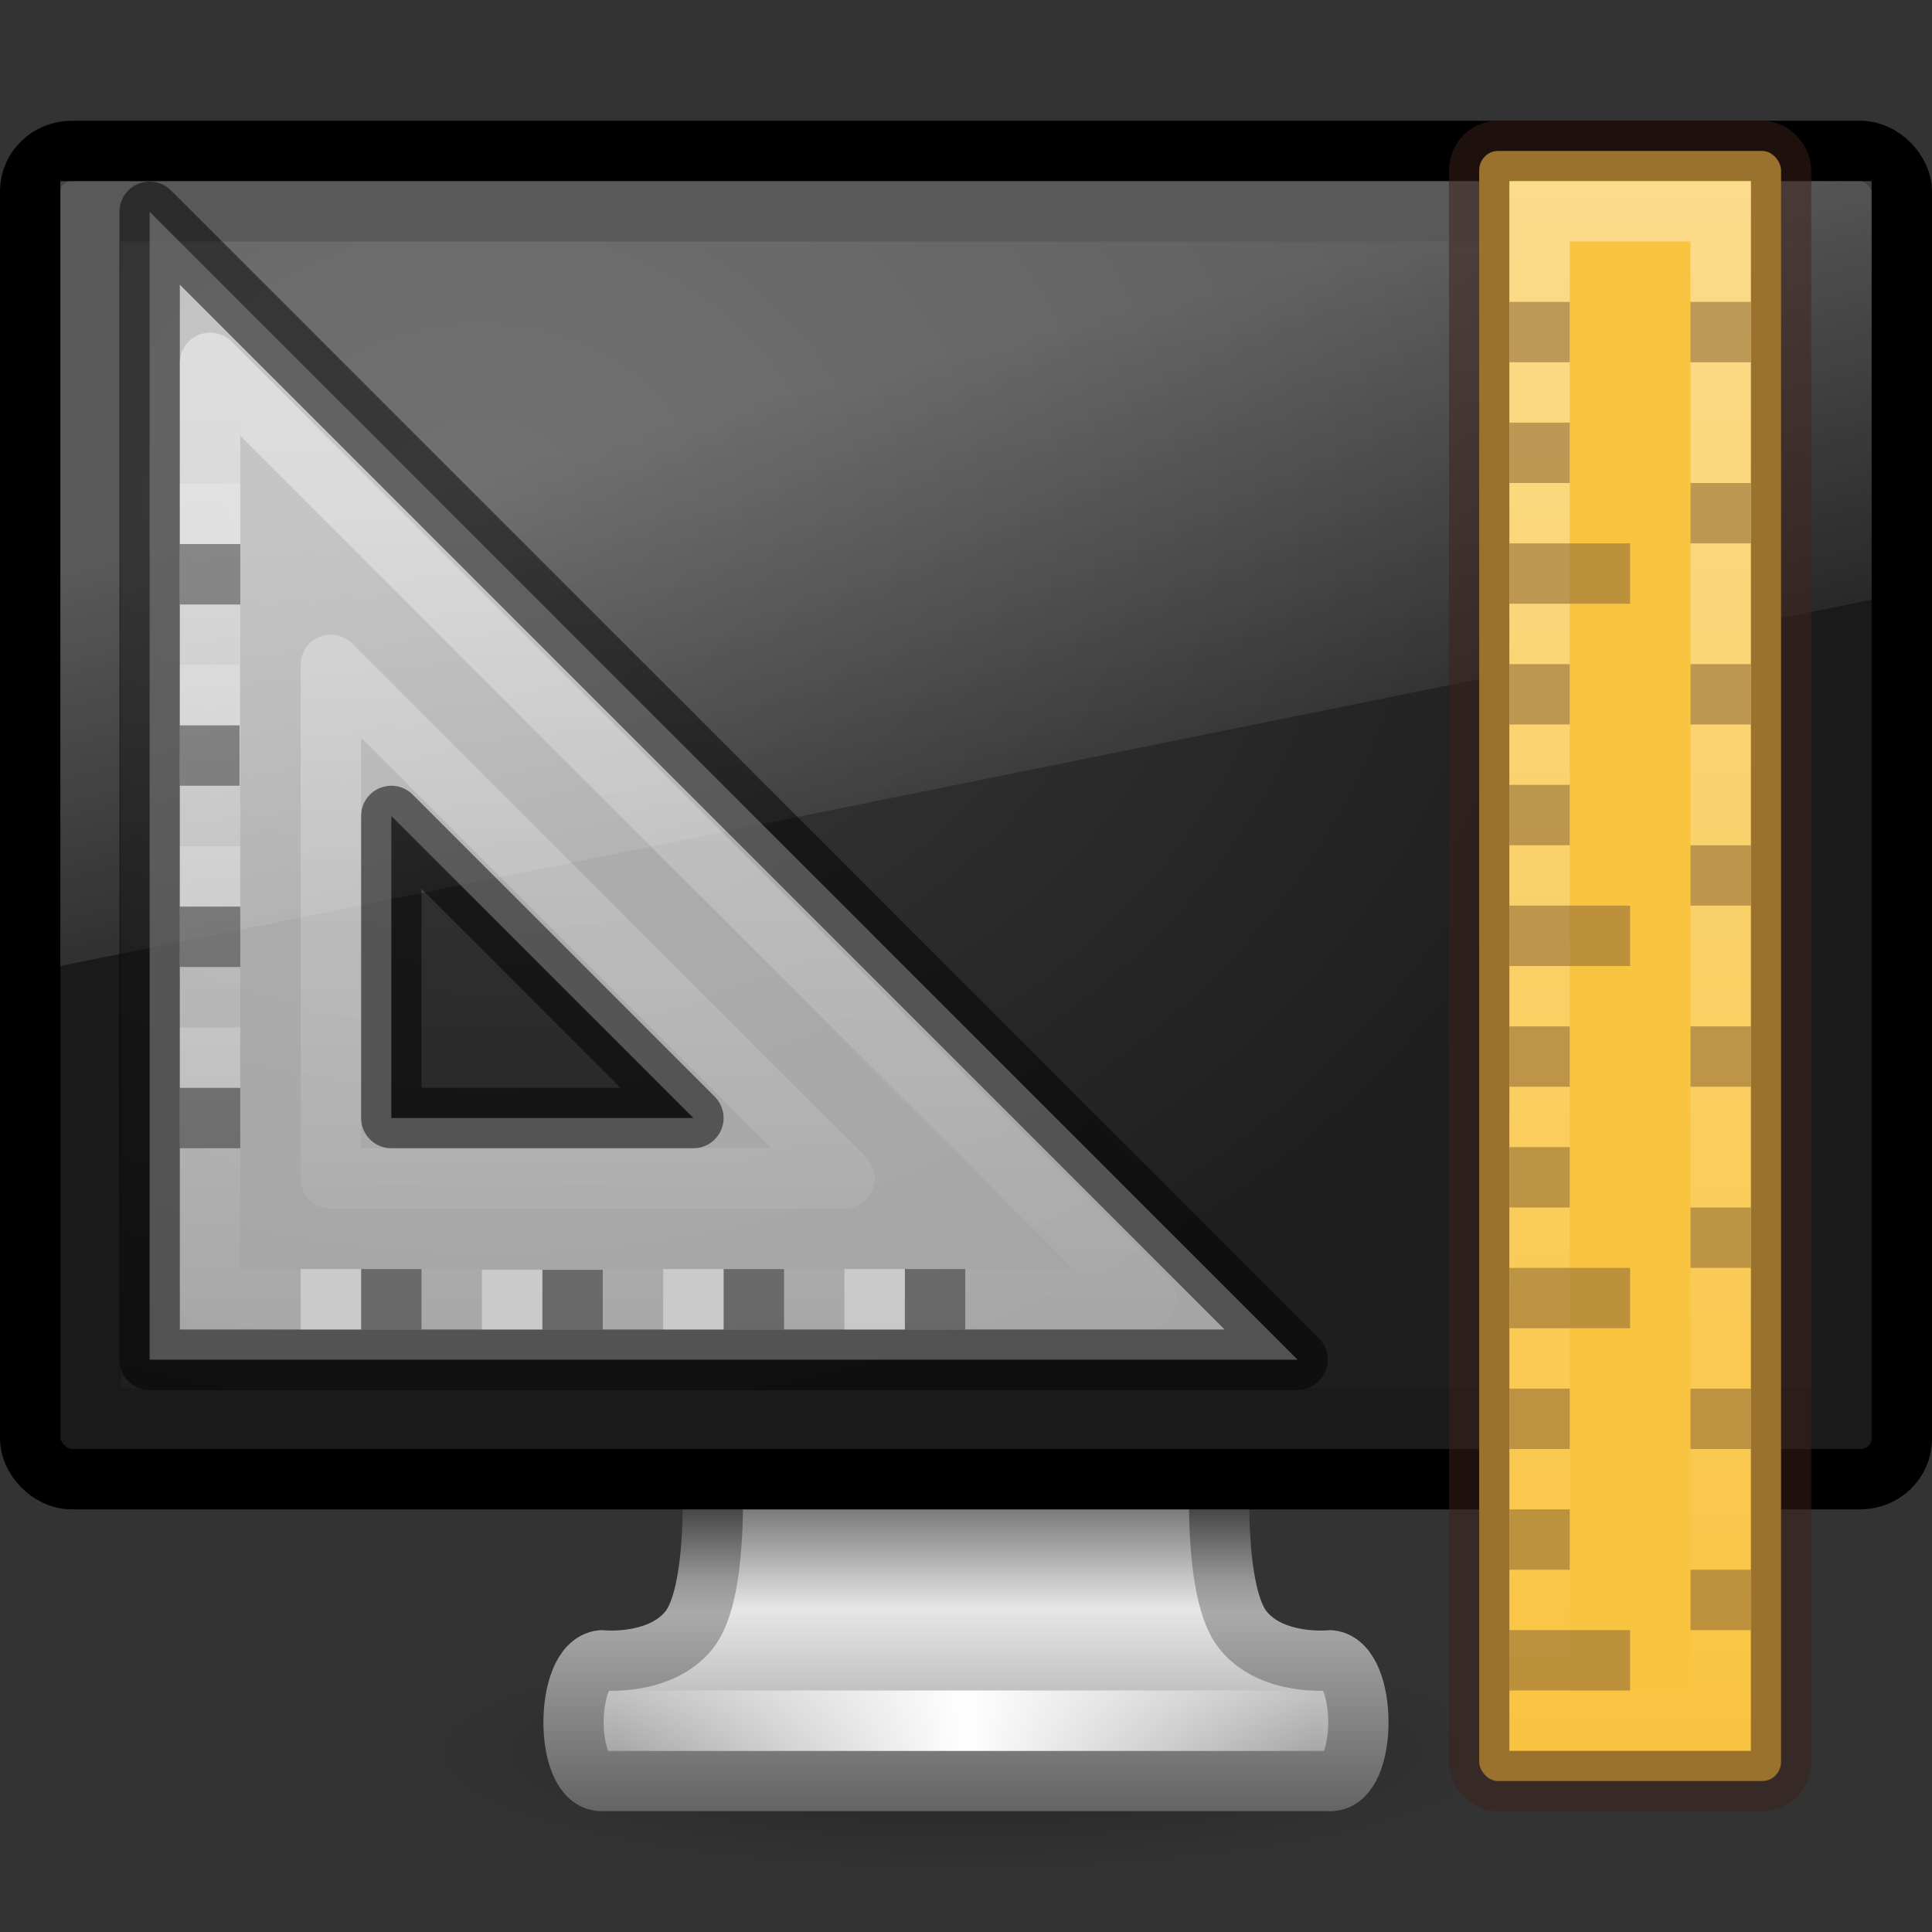 <?xml version="1.0" encoding="UTF-8" standalone="no"?>
<svg
   width="32px"
   height="32px"
   id="svg3294"
   version="1.1"
   sodipodi:docname="system-config-display.svg"
   inkscape:version="1.1.2 (0a00cf5339, 2022-02-04)"
   xmlns:inkscape="http://www.inkscape.org/namespaces/inkscape"
   xmlns:sodipodi="http://sodipodi.sourceforge.net/DTD/sodipodi-0.dtd"
   xmlns:xlink="http://www.w3.org/1999/xlink"
   xmlns="http://www.w3.org/2000/svg"
   xmlns:svg="http://www.w3.org/2000/svg"
   xmlns:rdf="http://www.w3.org/1999/02/22-rdf-syntax-ns#"
   xmlns:cc="http://creativecommons.org/ns#">
  <rect width="100%" height="100%" fill="#333333" stroke="none"/>
  <sodipodi:namedview
     id="namedview71"
     pagecolor="#ffffff"
     bordercolor="#666666"
     borderopacity="1.0"
     inkscape:pageshadow="2"
     inkscape:pageopacity="0.0"
     inkscape:pagecheckerboard="0"
     showgrid="false"
     inkscape:zoom="5.328125"
     inkscape:cx="19.237537"
     inkscape:cy="17.642229"
     inkscape:window-width="1317"
     inkscape:window-height="893"
     inkscape:window-x="578"
     inkscape:window-y="50"
     inkscape:window-maximized="0"
     inkscape:current-layer="layer1" />
  <defs
     id="defs3296">
    <linearGradient
       id="linearGradient3985-6-635-120-628-965">
      <stop
         id="stop7116"
         offset="0"
         style="stop-color:#ffffff;stop-opacity:1;" />
      <stop
         id="stop7118"
         offset="1"
         style="stop-color:#ffffff;stop-opacity:0;" />
    </linearGradient>
    <linearGradient
       xlink:href="#linearGradient5093"
       id="linearGradient3174"
       gradientUnits="userSpaceOnUse"
       gradientTransform="matrix(0.5,0,0,1.136,-165.25,-7.295)"
       x1="384"
       y1="9"
       x2="384"
       y2="32" />
    <linearGradient
       id="linearGradient5093">
      <stop
         style="stop-color:#ffffff;stop-opacity:1;"
         offset="0"
         id="stop5095" />
      <stop
         style="stop-color:#ffffff;stop-opacity:0;"
         offset="1"
         id="stop5097" />
    </linearGradient>
    <linearGradient
       xlink:href="#linearGradient6592-2-7-1"
       id="linearGradient3198"
       gradientUnits="userSpaceOnUse"
       gradientTransform="matrix(0.714,0,0,0.867,-1.143,0.4)"
       x1="12.938"
       y1="8.438"
       x2="15.25"
       y2="19.812" />
    <linearGradient
       id="linearGradient6592-2-7-1">
      <stop
         id="stop6594-0-2-4"
         style="stop-color:#ffffff;stop-opacity:0.275"
         offset="0" />
      <stop
         id="stop6596-2-5-3"
         style="stop-color:#ffffff;stop-opacity:0"
         offset="1" />
    </linearGradient>
    <radialGradient
       xlink:href="#linearGradient6712-2"
       id="radialGradient3201"
       gradientUnits="userSpaceOnUse"
       gradientTransform="matrix(0.945,0.014,-0.009,0.758,-3.55,4.407)"
       cx="12.244"
       cy="4.863"
       fx="12.244"
       fy="4.863"
       r="21" />
    <linearGradient
       id="linearGradient6712-2">
      <stop
         id="stop6714-7"
         style="stop-color:#3c3c3c;stop-opacity:1"
         offset="0" />
      <stop
         id="stop6716-3"
         style="stop-color:#1e1e1e;stop-opacity:1"
         offset="1" />
    </linearGradient>
    <linearGradient
       xlink:href="#linearGradient3342-3"
       id="linearGradient3205"
       gradientUnits="userSpaceOnUse"
       gradientTransform="matrix(0.727,0,0,0.659,-1.152,-2.45)"
       spreadMethod="reflect"
       x1="15.574"
       y1="46.971"
       x2="23.578"
       y2="46.971" />
    <linearGradient
       id="linearGradient3342-3">
      <stop
         id="stop3344-0"
         style="stop-color:#ffffff;stop-opacity:0"
         offset="0" />
      <stop
         id="stop3346-3"
         style="stop-color:#ffffff;stop-opacity:1"
         offset="1" />
    </linearGradient>
    <linearGradient
       xlink:href="#linearGradient3178"
       id="linearGradient3208"
       gradientUnits="userSpaceOnUse"
       gradientTransform="matrix(0.682,0,0,0.606,-254.25,-27.798)"
       x1="397.073"
       y1="87.076"
       x2="397.073"
       y2="95.366" />
    <linearGradient
       id="linearGradient3178">
      <stop
         id="stop3180"
         style="stop-color:#787878;stop-opacity:1"
         offset="0" />
      <stop
         id="stop3184"
         style="stop-color:#c8c8c8;stop-opacity:1"
         offset="0.24" />
      <stop
         id="stop3186"
         style="stop-color:#e6e6e6;stop-opacity:1"
         offset="0.335" />
      <stop
         id="stop3188"
         style="stop-color:#8c8c8c;stop-opacity:1"
         offset="1" />
    </linearGradient>
    <linearGradient
       xlink:href="#linearGradient3962"
       id="linearGradient3210"
       gradientUnits="userSpaceOnUse"
       gradientTransform="matrix(0.684,0,0,0.606,-52.461,3.129)"
       x1="98.584"
       y1="36.076"
       x2="98.584"
       y2="44.323" />
    <linearGradient
       id="linearGradient3962">
      <stop
         id="stop3964"
         style="stop-color:#464646;stop-opacity:1"
         offset="0" />
      <stop
         id="stop3968"
         style="stop-color:#969696;stop-opacity:1"
         offset="0.233" />
      <stop
         id="stop3970"
         style="stop-color:#aaaaaa;stop-opacity:1"
         offset="0.344" />
      <stop
         id="stop3972"
         style="stop-color:#646464;stop-opacity:1"
         offset="1" />
    </linearGradient>
    <linearGradient
       id="linearGradient10691-1">
      <stop
         id="stop10693-3"
         style="stop-color:#000000;stop-opacity:1"
         offset="0" />
      <stop
         id="stop10695-1"
         style="stop-color:#000000;stop-opacity:0"
         offset="1" />
    </linearGradient>
    <radialGradient
       r="7.228"
       fy="73.616"
       fx="6.703"
       cy="73.616"
       cx="6.703"
       gradientTransform="matrix(1.245,0,0,0.277,7.655,8.632)"
       gradientUnits="userSpaceOnUse"
       id="radialGradient3292"
       xlink:href="#linearGradient10691-1" />
    <linearGradient
       xlink:href="#linearGradient5047"
       id="linearGradient4270"
       gradientUnits="userSpaceOnUse"
       gradientTransform="matrix(0.625,0,0,1.125,-213.312,-7.063)"
       x1="385"
       y1="8.835"
       x2="385"
       y2="32.263" />
    <linearGradient
       id="linearGradient5047">
      <stop
         id="stop5049"
         offset="0"
         style="stop-color:#f9c440;stop-opacity:1" />
      <stop
         id="stop5051"
         offset="1"
         style="stop-color:#f9c440;stop-opacity:1" />
    </linearGradient>
    <linearGradient
       x1="33.082"
       y1="36.261"
       x2="45.205"
       y2="36.261"
       id="linearGradient3487"
       xlink:href="#linearGradient3412"
       gradientUnits="userSpaceOnUse"
       gradientTransform="matrix(0,2.704,-2.654,0,156.631,-61.116)" />
    <linearGradient
       id="linearGradient3412">
      <stop
         id="stop3414"
         style="stop-color:#ffffff;stop-opacity:0.6"
         offset="0" />
      <stop
         id="stop3416"
         style="stop-color:#ffffff;stop-opacity:0.6"
         offset="1" />
    </linearGradient>
    <linearGradient
       x1="75.78"
       y1="86"
       x2="75.78"
       y2="127.036"
       id="linearGradient3489"
       xlink:href="#linearGradient3985-6-635-120-628-965"
       gradientUnits="userSpaceOnUse"
       gradientTransform="matrix(-1,0,0,1,120,-64)" />
  </defs>
  <g
     id="layer1">
    <path
       style="opacity:0.3;fill:url(#radialGradient3292);fill-opacity:1;fill-rule:nonzero;stroke:none;stroke-width:0.8;marker:none;visibility:visible;display:inline;overflow:visible"
       id="path2589"
       d="m 25,29 c 0,1.105 -4.029,2 -9,2 C 11.029,31 7,30.105 7,29 7,27.895 11.029,27 16,27 20.971,27 25,27.895 25,29 l 0,0 z" />
    <path
       style="color:#000000;fill:url(#linearGradient3208);fill-opacity:1;fill-rule:nonzero;stroke:url(#linearGradient3210);stroke-width:0.998;stroke-linecap:round;stroke-linejoin:round;stroke-miterlimit:4;stroke-opacity:1;stroke-dasharray:none;stroke-dashoffset:0.5;marker:none;visibility:visible;display:inline;overflow:visible;enable-background:new"
       id="rect1789-8"
       d="m 11.799,24.5 c 0,0 0.097,1.899 -0.387,2.5 -0.484,0.601 -1.447,0.5 -1.447,0.5 -0.618,0.063 -0.623,2 0,2 l 12.069,0 c 0.623,0 0.618,-1.938 0,-2 0,0 -0.963,0.101 -1.446,-0.5 -0.484,-0.601 -0.387,-2.5 -0.387,-2.5 l -8.403,0 z" />
    <path
       style="fill:none;stroke:url(#linearGradient3205);stroke-width:1px;stroke-linecap:square;stroke-linejoin:miter;stroke-opacity:1"
       id="path3340-3"
       d="m 10.541,28.5 10.918,0" />
    <rect
       style="fill:#1a1a1a;fill-opacity:1;stroke:#000000;stroke-width:1;stroke-linecap:round;stroke-linejoin:round;stroke-miterlimit:4;stroke-opacity:1;stroke-dasharray:none;stroke-dashoffset:0.5"
       id="rect2722"
       y="2.5"
       x="0.5"
       ry="0.667"
       rx="0.689"
       height="22"
       width="31" />
    <rect
       style="fill:url(#radialGradient3201);fill-opacity:1;fill-rule:evenodd;stroke:none;display:inline;enable-background:new"
       id="rect2716"
       y="4"
       x="2"
       height="19"
       width="28" />
    <path
       style="fill:url(#linearGradient3198);fill-opacity:1;stroke:none"
       id="rect6588"
       d="M 1,3 31,3 31,9.933 1,16 l 0,-13 z" />
    <rect
       ry="0.321"
       rx="0.312"
       y="2.5"
       x="24.5"
       height="27"
       width="5"
       id="rect5045"
       style="color:#000000;display:inline;overflow:visible;visibility:visible;fill:url(#linearGradient4270);fill-opacity:1;fill-rule:nonzero;stroke:#3d211b;stroke-width:1;stroke-linecap:butt;stroke-linejoin:miter;stroke-miterlimit:4;stroke-dasharray:none;stroke-dashoffset:0;stroke-opacity:0.5;marker:none;enable-background:accumulate" />
    <rect
       y="3.5"
       x="25.5"
       height="25"
       width="3"
       id="rect5045-1"
       style="opacity:0.4;color:#000000;fill:none;stroke:url(#linearGradient3174);stroke-width:1;stroke-linecap:butt;stroke-linejoin:miter;stroke-miterlimit:4;stroke-opacity:1;stroke-dasharray:none;stroke-dashoffset:0;marker:none;visibility:visible;display:inline;overflow:visible;enable-background:accumulate" />
    <path
       id="rect5101-0-3"
       style="color:#000000;display:inline;overflow:visible;visibility:visible;opacity:0.6;fill:#956e37;fill-opacity:1;stroke:none;stroke-width:1;marker:none;enable-background:accumulate"
       d="m 28,8 h 1 v 1 H 28 Z M 25,21 h 2 v 1 h -2 z m 0,-6 h 2 v 1 h -2 z m 0,4 h 1 v 1 h -1 z m 0,-2 h 1 v 1 h -1 z m 0,-4 h 1 v 1 h -1 z m 0,-2 h 1 v 1 h -1 z m 0,-4 h 1 v 1 h -1 z m 0,-2 h 1 v 1 H 25 Z M 28,20 h 1 v 1 h -1 z m 0,-3 h 1 v 1 h -1 z m 0,-3 h 1 v 1 h -1 z m 0,-3 h 1 v 1 H 28 Z M 25,9 h 2 V 10 h -2 z m 3,-4 h 1 v 1 H 28 Z M 28,26 h 1 v 1 h -1 z m -3,-1 h 1 v 1 h -1 z m 0,-2 h 1 v 1 h -1 z m 0,4 h 2 v 1 h -2 z m 3,-4 h 1 v 1 h -1 z"
       sodipodi:nodetypes="cccccccccccccccccccccccccccccccccccccccccccccccccccccccccccccccccccccccccccccccccccccccccccccccccccc" />
    <g
       transform="matrix(-0.479,0,0,0.479,32.416,-7.563)"
       id="g4309"
       style="stroke-width:2.089">
      <path
         d="M 62.5,23.112 22.806,62.806 H 62.5 Z M 54.143,44.004 V 54.449 H 43.698 Z"
         id="path2993"
         style="display:inline;overflow:visible;visibility:visible;opacity:1;fill:url(#linearGradient3487);fill-opacity:1;fill-rule:evenodd;stroke:#000000;stroke-width:2.089;stroke-linecap:butt;stroke-linejoin:round;stroke-miterlimit:4;stroke-dasharray:none;stroke-dashoffset:0;stroke-opacity:0.5;marker:none;enable-background:accumulate"
         sodipodi:nodetypes="cccccccc" />
      <path
         d="M 60.411,28.335 V 60.717 H 28.029 Z m -4.178,10.446 -17.758,17.758 17.758,0 z"
         id="path3934"
         style="display:inline;overflow:visible;visibility:visible;opacity:0.5;fill:none;stroke:url(#linearGradient3489);stroke-width:2.089px;stroke-linecap:butt;stroke-linejoin:round;stroke-miterlimit:4;stroke-dasharray:none;stroke-dashoffset:0;stroke-opacity:1;marker:none;enable-background:accumulate"
         sodipodi:nodetypes="cccccccc" />
      <path
         style="opacity:0.75;fill:none;stroke:#000000;stroke-width:2.089;stroke-linecap:butt;stroke-linejoin:miter;stroke-miterlimit:4;stroke-dasharray:none;stroke-opacity:0.5"
         d="M 61.455,54.449 H 59.366"
         id="path4597" />
      <path
         style="opacity:0.75;fill:none;stroke:#000000;stroke-width:2.089;stroke-linecap:butt;stroke-linejoin:miter;stroke-miterlimit:4;stroke-dasharray:none;stroke-opacity:0.5"
         d="M 61.455,48.182 H 59.366"
         id="path4595" />
      <path
         style="opacity:0.75;fill:none;stroke:#000000;stroke-width:2.089;stroke-linecap:butt;stroke-linejoin:miter;stroke-miterlimit:4;stroke-dasharray:none;stroke-opacity:0.5"
         d="M 61.455,41.914 H 59.391"
         id="path4593" />
      <path
         style="opacity:0.75;fill:none;stroke:#000000;stroke-width:2.089;stroke-linecap:butt;stroke-linejoin:miter;stroke-miterlimit:4;stroke-dasharray:none;stroke-opacity:0.5"
         d="M 61.455,35.647 H 59.366"
         id="path4591" />
      <path
         style="opacity:0.75;fill:none;stroke:#000000;stroke-width:2.089;stroke-linecap:butt;stroke-linejoin:miter;stroke-miterlimit:4;stroke-dasharray:none;stroke-opacity:0.5"
         d="M 35.341,61.761 V 59.672"
         id="path5368" />
      <path
         style="opacity:0.75;fill:none;stroke:#000000;stroke-width:2.089;stroke-linecap:butt;stroke-linejoin:miter;stroke-miterlimit:4;stroke-dasharray:none;stroke-opacity:0.5"
         d="M 41.608,61.761 V 59.672"
         id="path5370" />
      <path
         style="opacity:0.75;fill:none;stroke:#000000;stroke-width:2.089;stroke-linecap:butt;stroke-linejoin:miter;stroke-miterlimit:4;stroke-dasharray:none;stroke-opacity:0.5"
         d="M 47.876,61.761 V 59.697"
         id="path5372" />
      <path
         style="opacity:0.75;fill:none;stroke:#000000;stroke-width:2.089;stroke-linecap:butt;stroke-linejoin:miter;stroke-miterlimit:4;stroke-dasharray:none;stroke-opacity:0.5"
         d="M 54.143,61.761 V 59.672"
         id="path5374" />
      <path
         style="opacity:0.75;fill:none;stroke:#ffffff;stroke-width:2.089;stroke-linecap:butt;stroke-linejoin:miter;stroke-miterlimit:4;stroke-dasharray:none;stroke-opacity:0.25"
         d="M 61.455,52.36 H 59.366"
         id="path8344" />
      <path
         style="opacity:0.75;fill:none;stroke:#ffffff;stroke-width:2.089;stroke-linecap:butt;stroke-linejoin:miter;stroke-miterlimit:4;stroke-dasharray:none;stroke-opacity:0.25"
         d="M 61.455,46.093 H 59.366"
         id="path8346" />
      <path
         style="opacity:0.75;fill:none;stroke:#ffffff;stroke-width:2.089;stroke-linecap:butt;stroke-linejoin:miter;stroke-miterlimit:4;stroke-dasharray:none;stroke-opacity:0.25"
         d="M 61.455,39.825 H 59.391"
         id="path8348" />
      <path
         style="opacity:0.75;fill:none;stroke:#ffffff;stroke-width:2.089;stroke-linecap:butt;stroke-linejoin:miter;stroke-miterlimit:4;stroke-dasharray:none;stroke-opacity:0.25"
         d="M 61.455,33.558 H 59.366"
         id="path8350" />
      <path
         style="opacity:0.75;fill:none;stroke:#ffffff;stroke-width:2.089;stroke-linecap:butt;stroke-linejoin:miter;stroke-miterlimit:4;stroke-dasharray:none;stroke-opacity:0.5"
         d="M 37.43,61.761 V 59.672"
         id="path8406" />
      <path
         style="opacity:0.75;fill:none;stroke:#ffffff;stroke-width:2.089;stroke-linecap:butt;stroke-linejoin:miter;stroke-miterlimit:4;stroke-dasharray:none;stroke-opacity:0.5"
         d="M 43.698,61.761 V 59.672"
         id="path8408" />
      <path
         style="opacity:0.75;fill:none;stroke:#ffffff;stroke-width:2.089;stroke-linecap:butt;stroke-linejoin:miter;stroke-miterlimit:4;stroke-dasharray:none;stroke-opacity:0.5"
         d="M 49.965,61.761 V 59.697"
         id="path8410" />
      <path
         style="opacity:0.75;fill:none;stroke:#ffffff;stroke-width:2.089;stroke-linecap:butt;stroke-linejoin:miter;stroke-miterlimit:4;stroke-dasharray:none;stroke-opacity:0.5"
         d="M 56.233,61.761 V 59.672"
         id="path8412" />
    </g>
  </g>
</svg>
